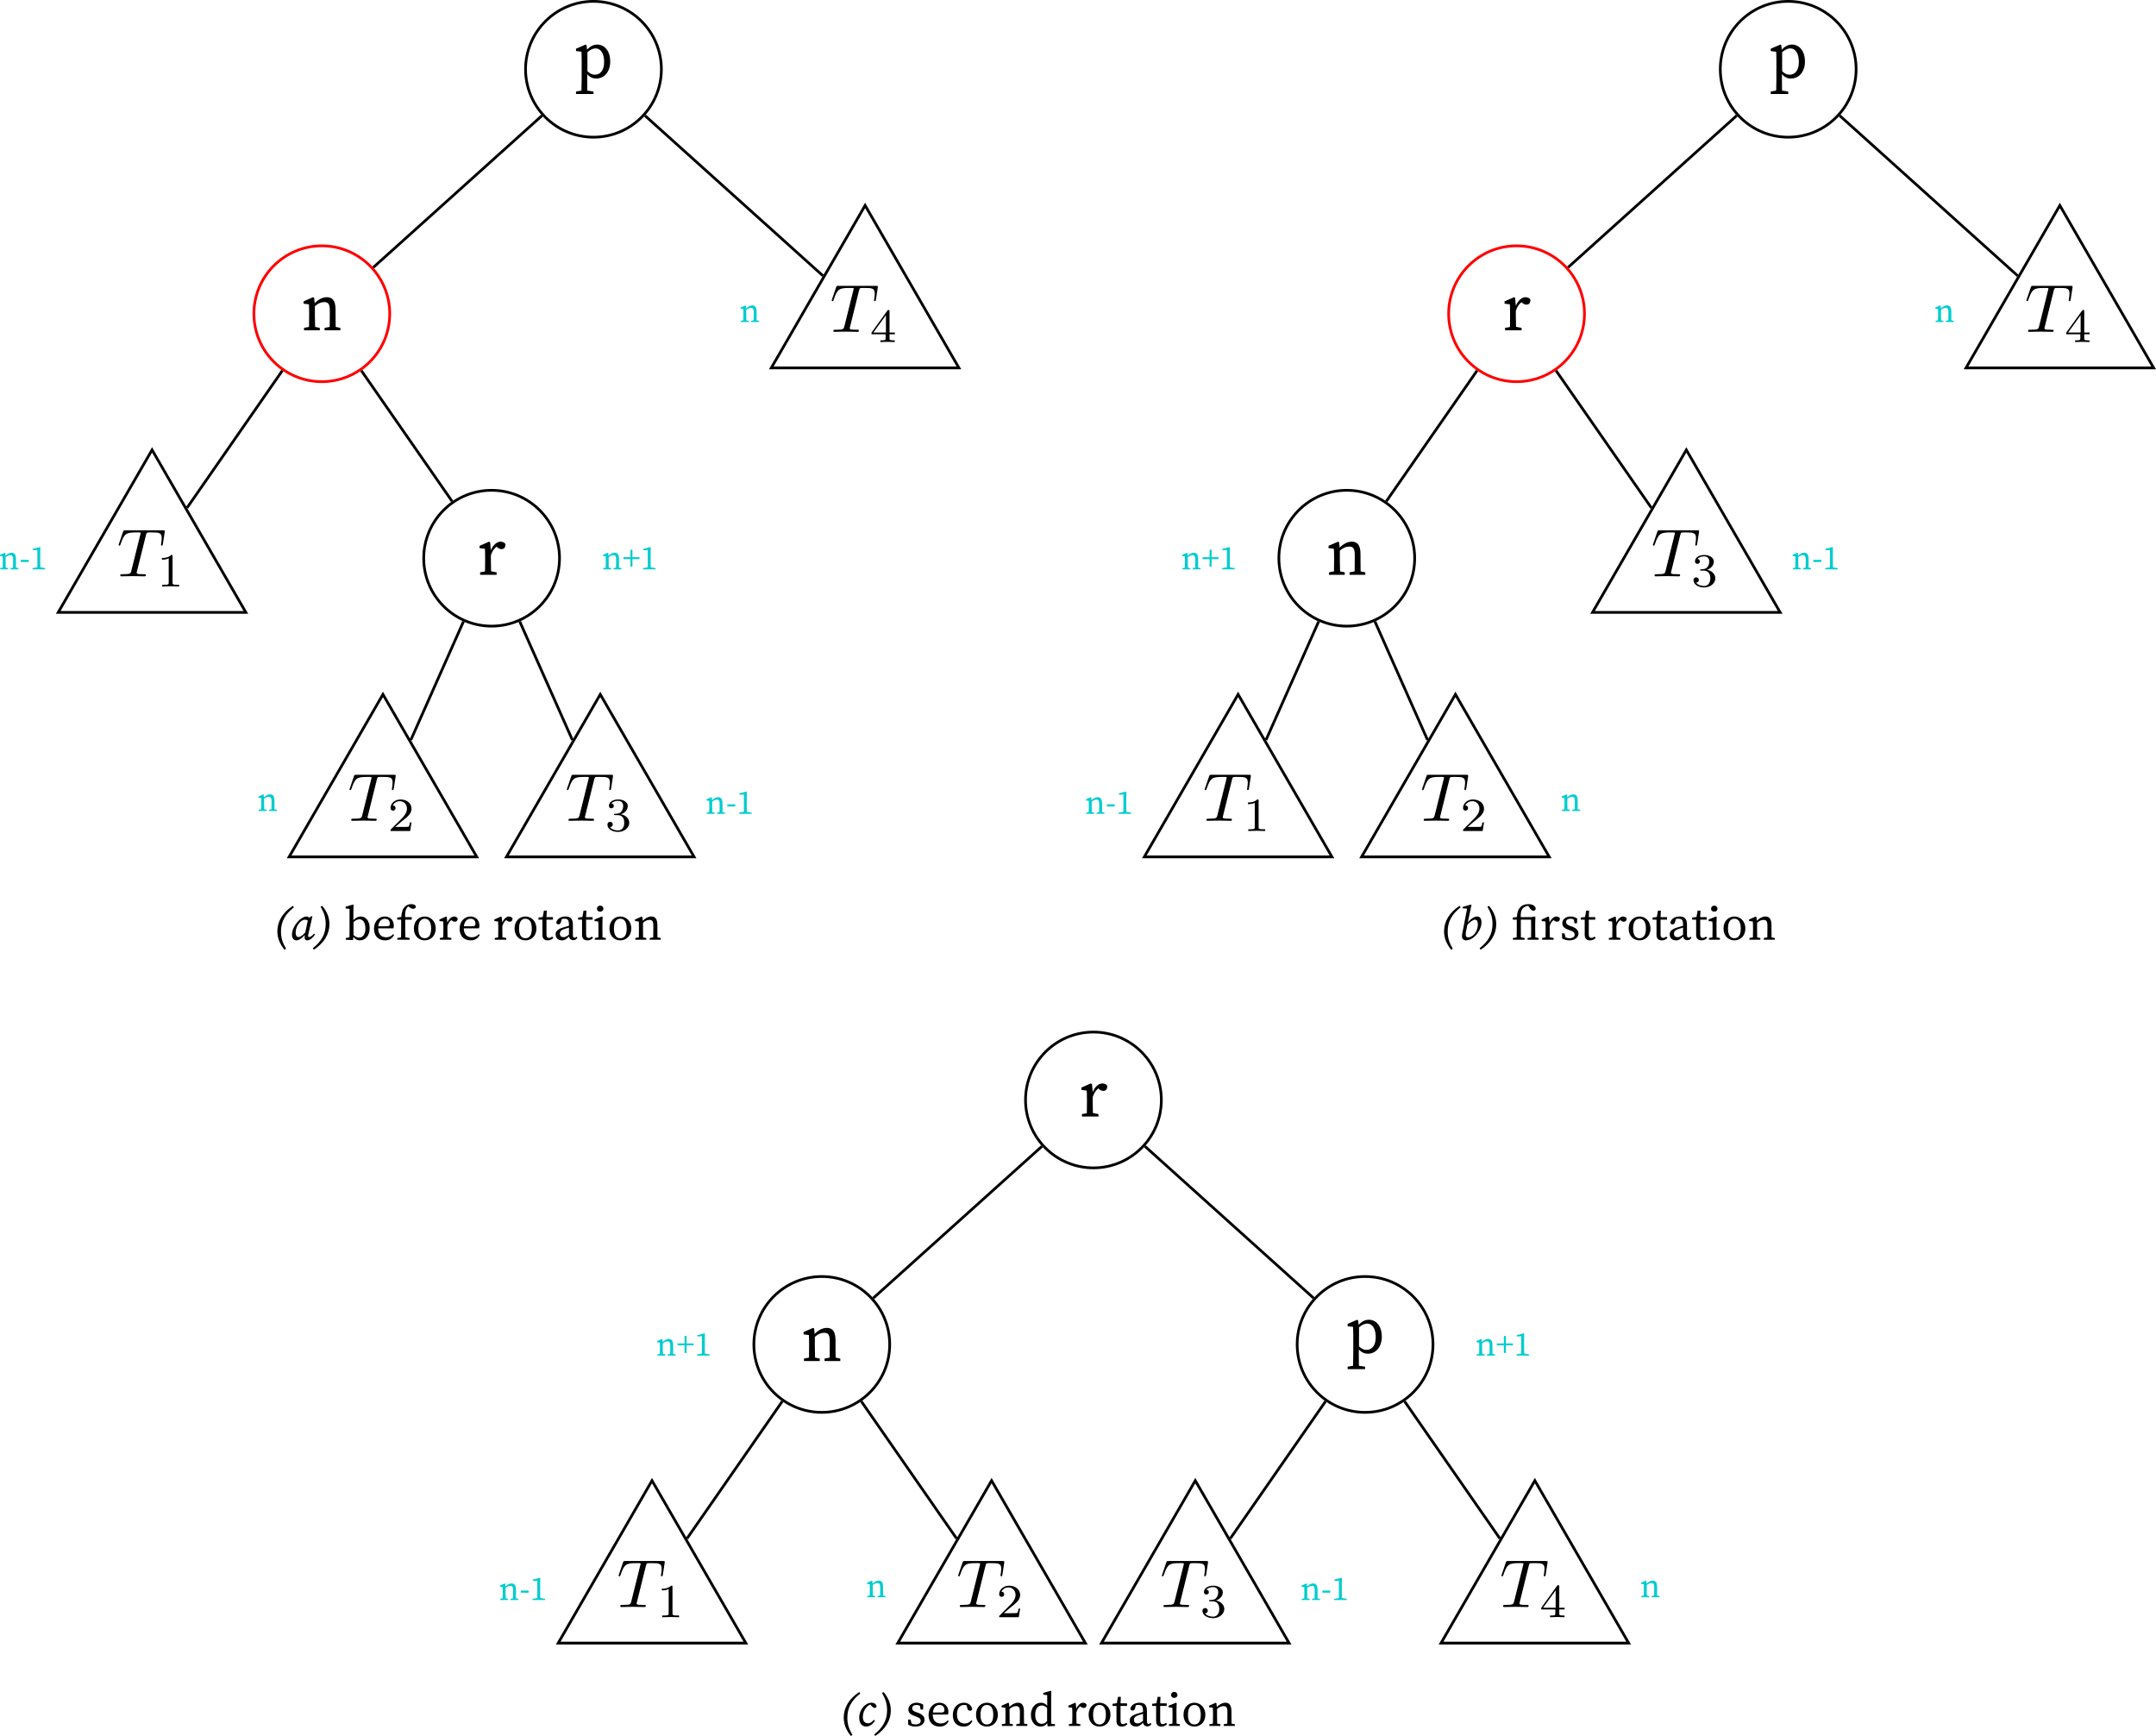 <?xml version="1.0" encoding="UTF-8" standalone="no"?>
<svg
   width="316.294pt"
   height="254.672pt"
   viewBox="0 0 316.294 254.672"
   version="1.2"
   id="svg574"
   sodipodi:docname="algo-zigzag-rotation-example-of-avl-tree.pdf"
   xmlns:inkscape="http://www.inkscape.org/namespaces/inkscape"
   xmlns:sodipodi="http://sodipodi.sourceforge.net/DTD/sodipodi-0.dtd"
   xmlns:xlink="http://www.w3.org/1999/xlink"
   xmlns="http://www.w3.org/2000/svg"
   xmlns:svg="http://www.w3.org/2000/svg">
  <sodipodi:namedview
     id="namedview576"
     pagecolor="#ffffff"
     bordercolor="#666666"
     borderopacity="1.0"
     inkscape:pageshadow="2"
     inkscape:pageopacity="0.0"
     inkscape:pagecheckerboard="0"
     inkscape:document-units="pt" />
  <defs
     id="defs115">
    <g
       id="g110">
      <symbol
         overflow="visible"
         id="glyph0-0">
        <path
           style="stroke:none"
           d="m 0.797,0 h 4.781 V -6.672 H 0.797 Z M 1.734,-0.516 3.188,-2.844 4.641,-0.516 Z M 1.406,-5.703 2.875,-3.344 1.406,-0.984 Z M 3.5,-3.344 4.969,-5.703 v 4.719 z M 1.734,-6.172 h 2.906 L 3.188,-3.844 Z m 0,0"
           id="path2" />
      </symbol>
      <symbol
         overflow="visible"
         id="glyph0-1">
        <path
           style="stroke:none"
           d="m 0.344,2.391 h 2.562 V 2.031 L 2,1.891 c 0,-0.562 -0.016,-1.094 -0.016,-1.625 v -0.781 C 2.406,-0.031 2.844,0.125 3.312,0.125 c 1.156,0 2.047,-0.969 2.047,-2.5 0,-1.547 -0.828,-2.484 -1.906,-2.484 -0.516,0 -1.016,0.234 -1.5,0.75 L 1.891,-4.766 1.75,-4.859 0.344,-4.25 v 0.344 l 0.797,0.094 c 0.016,0.391 0.031,0.688 0.031,1.234 V 0.281 c 0,0.531 -0.016,1.078 -0.031,1.609 L 0.344,2.031 Z m 2.875,-6.688 c 0.734,0 1.25,0.719 1.25,2 0,1.281 -0.609,1.859 -1.359,1.859 -0.375,0 -0.734,-0.156 -1.094,-0.516 V -3.75 c 0.5,-0.422 0.891,-0.547 1.203,-0.547 z m 0,0"
           id="path5" />
      </symbol>
      <symbol
         overflow="visible"
         id="glyph0-2">
        <path
           style="stroke:none"
           d="m 0.406,0 h 2.312 V -0.359 L 2.031,-0.5 C 2.016,-1 2,-1.656 2,-2.094 v -1.453 c 0.516,-0.422 0.906,-0.594 1.359,-0.594 0.594,0 0.828,0.281 0.828,1.203 v 0.844 c 0,0.453 -0.016,1.109 -0.016,1.594 l -0.75,0.141 V 0 h 2.312 V -0.359 L 5.047,-0.5 C 5.031,-1 5.031,-1.641 5.031,-2.094 v -0.922 c 0,-1.312 -0.422,-1.844 -1.281,-1.844 -0.625,0 -1.297,0.359 -1.781,0.891 L 1.891,-4.766 1.734,-4.859 0.344,-4.25 v 0.344 L 1.125,-3.812 c 0.016,0.391 0.031,0.688 0.031,1.234 V -2.094 C 1.156,-1.641 1.141,-1 1.141,-0.5 L 0.406,-0.359 Z m 0,0"
           id="path8" />
      </symbol>
      <symbol
         overflow="visible"
         id="glyph0-3">
        <path
           style="stroke:none"
           d="M 0.422,0 H 2.844 v -0.359 l -0.812,-0.156 C 2.016,-1 2,-1.656 2,-2.094 v -0.75 C 2.172,-3.406 2.438,-3.828 2.828,-4.125 l 0.125,0.109 c 0.188,0.156 0.375,0.25 0.609,0.25 0.391,0 0.578,-0.266 0.578,-0.734 -0.109,-0.219 -0.406,-0.359 -0.719,-0.359 -0.531,0 -1.094,0.469 -1.422,1.266 L 1.891,-4.766 1.734,-4.859 0.344,-4.25 v 0.344 L 1.125,-3.812 c 0.016,0.391 0.031,0.688 0.031,1.234 v 0.484 c 0,0.453 -0.016,1.109 -0.016,1.609 l -0.719,0.125 z m 0,0"
           id="path11" />
      </symbol>
      <symbol
         overflow="visible"
         id="glyph1-0">
        <path
           style="stroke:none"
           d=""
           id="path14" />
      </symbol>
      <symbol
         overflow="visible"
         id="glyph1-1">
        <path
           style="stroke:none"
           d="m 4.25,-6.047 c 0.078,-0.281 0.109,-0.344 0.234,-0.375 0.094,-0.016 0.422,-0.016 0.625,-0.016 1.016,0 1.453,0.031 1.453,0.812 0,0.156 -0.031,0.547 -0.078,0.797 0,0.047 -0.031,0.156 -0.031,0.188 0,0.062 0.031,0.141 0.125,0.141 0.109,0 0.125,-0.078 0.156,-0.234 L 7,-6.469 C 7.016,-6.516 7.016,-6.609 7.016,-6.641 7.016,-6.75 6.922,-6.75 6.75,-6.75 H 1.219 c -0.234,0 -0.25,0.016 -0.328,0.203 l -0.594,1.75 c 0,0.016 -0.062,0.156 -0.062,0.188 0,0.047 0.062,0.109 0.125,0.109 0.094,0 0.109,-0.062 0.172,-0.219 C 1.062,-6.266 1.328,-6.438 2.797,-6.438 H 3.188 c 0.281,0 0.281,0.031 0.281,0.125 0,0.047 -0.031,0.172 -0.047,0.203 L 2.094,-0.781 C 2,-0.422 1.969,-0.312 0.906,-0.312 c -0.359,0 -0.422,0 -0.422,0.188 C 0.484,0 0.594,0 0.656,0 c 0.266,0 0.547,-0.016 0.812,-0.016 0.281,0 0.578,-0.016 0.859,-0.016 0.281,0 0.547,0.016 0.828,0.016 C 3.438,-0.016 3.734,0 4.016,0 c 0.094,0 0.219,0 0.219,-0.203 0,-0.109 -0.078,-0.109 -0.344,-0.109 -0.234,0 -0.375,0 -0.625,-0.016 -0.297,-0.031 -0.375,-0.062 -0.375,-0.219 0,-0.016 0,-0.062 0.047,-0.203 z m 0,0"
           id="path17" />
      </symbol>
      <symbol
         overflow="visible"
         id="glyph2-0">
        <path
           style="stroke:none"
           d=""
           id="path20" />
      </symbol>
      <symbol
         overflow="visible"
         id="glyph2-1">
        <path
           style="stroke:none"
           d="m 2.328,-4.438 c 0,-0.188 0,-0.188 -0.203,-0.188 -0.453,0.438 -1.078,0.438 -1.359,0.438 v 0.25 c 0.156,0 0.625,0 1,-0.188 v 3.547 c 0,0.234 0,0.328 -0.688,0.328 H 0.812 V 0 c 0.125,0 0.984,-0.031 1.234,-0.031 0.219,0 1.094,0.031 1.25,0.031 V -0.25 H 3.031 c -0.703,0 -0.703,-0.094 -0.703,-0.328 z m 0,0"
           id="path23" />
      </symbol>
      <symbol
         overflow="visible"
         id="glyph2-2">
        <path
           style="stroke:none"
           d="M 3.516,-1.266 H 3.281 c -0.016,0.156 -0.094,0.562 -0.188,0.625 C 3.047,-0.594 2.516,-0.594 2.406,-0.594 H 1.125 c 0.734,-0.641 0.984,-0.844 1.391,-1.172 0.516,-0.406 1,-0.844 1,-1.5 0,-0.844 -0.734,-1.359 -1.625,-1.359 -0.859,0 -1.453,0.609 -1.453,1.25 0,0.344 0.297,0.391 0.375,0.391 0.156,0 0.359,-0.125 0.359,-0.375 0,-0.125 -0.047,-0.375 -0.406,-0.375 C 0.984,-4.219 1.453,-4.375 1.781,-4.375 c 0.703,0 1.062,0.547 1.062,1.109 0,0.609 -0.438,1.078 -0.656,1.328 L 0.516,-0.266 C 0.438,-0.203 0.438,-0.188 0.438,0 h 2.875 z m 0,0"
           id="path26" />
      </symbol>
      <symbol
         overflow="visible"
         id="glyph2-3">
        <path
           style="stroke:none"
           d="m 1.906,-2.328 c 0.547,0 0.938,0.375 0.938,1.125 0,0.859 -0.516,1.125 -0.906,1.125 -0.281,0 -0.906,-0.078 -1.188,-0.5 0.328,0 0.406,-0.234 0.406,-0.391 0,-0.219 -0.172,-0.375 -0.391,-0.375 -0.188,0 -0.391,0.125 -0.391,0.406 0,0.656 0.719,1.078 1.562,1.078 0.969,0 1.641,-0.656 1.641,-1.344 0,-0.547 -0.438,-1.094 -1.203,-1.25 0.719,-0.266 0.984,-0.781 0.984,-1.219 0,-0.547 -0.625,-0.953 -1.406,-0.953 -0.766,0 -1.359,0.375 -1.359,0.938 0,0.234 0.156,0.359 0.359,0.359 0.219,0 0.359,-0.156 0.359,-0.344 0,-0.203 -0.141,-0.359 -0.359,-0.375 0.25,-0.297 0.719,-0.375 0.984,-0.375 0.312,0 0.75,0.156 0.75,0.75 0,0.297 -0.094,0.625 -0.281,0.828 -0.219,0.266 -0.422,0.281 -0.766,0.312 -0.172,0.016 -0.188,0.016 -0.219,0.016 -0.016,0 -0.078,0.016 -0.078,0.094 0,0.094 0.062,0.094 0.188,0.094 z m 0,0"
           id="path29" />
      </symbol>
      <symbol
         overflow="visible"
         id="glyph2-4">
        <path
           style="stroke:none"
           d="m 3.688,-1.141 v -0.25 H 2.906 V -4.5 c 0,-0.141 0,-0.203 -0.141,-0.203 -0.094,0 -0.125,0 -0.188,0.109 l -2.312,3.203 v 0.25 h 2.062 v 0.562 c 0,0.25 0,0.328 -0.578,0.328 H 1.562 V 0 C 1.922,-0.016 2.359,-0.031 2.609,-0.031 2.875,-0.031 3.312,-0.016 3.672,0 v -0.25 h -0.188 C 2.906,-0.25 2.906,-0.328 2.906,-0.578 v -0.562 z M 2.375,-3.938 v 2.547 H 0.531 Z m 0,0"
           id="path32" />
      </symbol>
      <symbol
         overflow="visible"
         id="glyph3-0">
        <path
           style="stroke:none"
           d="M 0.406,0 H 2.797 V -3.344 H 0.406 Z M 0.875,-0.25 1.594,-1.422 2.328,-0.25 Z M 0.703,-2.844 1.438,-1.672 0.703,-0.484 Z M 1.75,-1.672 2.484,-2.844 v 2.359 z m -0.875,-1.406 h 1.453 l -0.734,1.156 z m 0,0"
           id="path35" />
      </symbol>
      <symbol
         overflow="visible"
         id="glyph3-1">
        <path
           style="stroke:none"
           d="m 0.203,0 h 1.156 V -0.172 L 1.016,-0.25 C 1,-0.5 1,-0.828 1,-1.047 V -1.781 c 0.25,-0.203 0.453,-0.297 0.688,-0.297 0.281,0 0.406,0.156 0.406,0.609 v 0.422 c 0,0.234 0,0.547 -0.016,0.797 L 1.719,-0.172 V 0 H 2.875 V -0.172 L 2.516,-0.25 c 0,-0.25 0,-0.562 0,-0.797 v -0.469 c 0,-0.641 -0.219,-0.922 -0.641,-0.922 -0.312,0 -0.656,0.188 -0.891,0.453 L 0.938,-2.375 0.875,-2.438 0.172,-2.125 v 0.172 L 0.562,-1.906 c 0.016,0.203 0.016,0.344 0.016,0.625 v 0.234 c 0,0.219 0,0.547 -0.016,0.797 l -0.359,0.078 z m 0,0"
           id="path38" />
      </symbol>
      <symbol
         overflow="visible"
         id="glyph3-2">
        <path
           style="stroke:none"
           d="m 0.203,-1.078 h 1.156 v -0.312 h -1.156 z m 0,0"
           id="path41" />
      </symbol>
      <symbol
         overflow="visible"
         id="glyph3-3">
        <path
           style="stroke:none"
           d="m 0.375,0 h 1.844 v -0.172 l -0.703,-0.125 C 1.5,-0.547 1.5,-0.797 1.5,-1.047 V -2.5 L 1.516,-3.219 1.453,-3.266 0.422,-3 v 0.203 l 0.656,-0.047 v 1.797 c 0,0.25 0,0.5 0,0.75 l -0.703,0.125 z m 0,0"
           id="path44" />
      </symbol>
      <symbol
         overflow="visible"
         id="glyph3-4">
        <path
           style="stroke:none"
           d="M 1.172,-0.391 H 1.469 V -1.5 H 2.5 V -1.781 H 1.469 V -2.875 H 1.172 v 1.094 H 0.141 V -1.5 h 1.031 z m 0,0"
           id="path47" />
      </symbol>
      <symbol
         overflow="visible"
         id="glyph4-0">
        <path
           style="stroke:none"
           d="M 0.625,0 H 3.969 V -4.672 H 0.625 Z M 1.266,-0.344 2.297,-2 3.328,-0.344 Z M 1.031,-4 2.078,-2.328 1.031,-0.672 Z M 2.516,-2.328 3.547,-4 v 3.328 z m -1.25,-1.984 H 3.312 l -1.016,1.641 z m 0,0"
           id="path50" />
      </symbol>
      <symbol
         overflow="visible"
         id="glyph4-1">
        <path
           style="stroke:none"
           d="M 1.5,1.469 1.734,1.328 c -0.516,-0.875 -0.75,-1.594 -0.75,-2.531 0,-1.469 0.625,-2.547 1.906,-3.562 L 2.719,-4.969 c -1.516,1 -2.266,2.312 -2.266,3.75 0,1 0.375,1.859 1.047,2.688 z m 0,0"
           id="path53" />
      </symbol>
      <symbol
         overflow="visible"
         id="glyph4-2">
        <path
           style="stroke:none"
           d="M 0.734,-1.016 C 0.734,-1.625 1,-2.188 1.328,-2.531 1.578,-2.797 1.875,-2.938 2.094,-2.938 c 0.156,0 0.297,0.047 0.422,0.125 l -0.375,1.75 c -0.453,0.5 -0.75,0.672 -0.984,0.672 -0.25,0 -0.422,-0.203 -0.422,-0.625 z M 2.406,0.094 c 0.469,0 0.906,-0.453 1.172,-0.859 l -0.156,-0.125 c -0.25,0.297 -0.516,0.5 -0.688,0.5 -0.094,0 -0.172,-0.062 -0.172,-0.156 0,-0.078 0.016,-0.219 0.062,-0.391 l 0.562,-2.469 -0.125,-0.062 -0.328,0.25 C 2.625,-3.328 2.5,-3.406 2.344,-3.406 c -0.906,0 -2.156,1.469 -2.156,2.672 0,0.578 0.328,0.828 0.656,0.828 0.375,0 0.828,-0.312 1.219,-0.781 -0.016,0.125 -0.016,0.234 -0.016,0.375 0,0.281 0.172,0.406 0.359,0.406 z m 0,0"
           id="path56" />
      </symbol>
      <symbol
         overflow="visible"
         id="glyph4-3">
        <path
           style="stroke:none"
           d="M 0.984,-4.969 0.75,-4.828 C 1.266,-3.969 1.5,-3.25 1.5,-2.312 1.5,-0.844 0.891,0.234 -0.391,1.25 l 0.156,0.219 c 1.531,-1.016 2.281,-2.312 2.281,-3.75 0,-1.016 -0.375,-1.859 -1.062,-2.688 z m 0,0"
           id="path59" />
      </symbol>
      <symbol
         overflow="visible"
         id="glyph4-4">
        <path
           style="stroke:none"
           d="m 1.016,-0.719 c 0,-0.266 0.016,-0.438 0.141,-0.969 L 1.25,-2.172 C 1.688,-2.656 2.078,-2.938 2.391,-2.938 c 0.25,0 0.406,0.234 0.406,0.672 0,0.578 -0.234,1.172 -0.609,1.547 -0.266,0.234 -0.547,0.375 -0.828,0.375 -0.219,0 -0.344,-0.141 -0.344,-0.375 z m 0.031,0.812 c 1.141,0 2.281,-1.453 2.281,-2.641 0,-0.625 -0.297,-0.859 -0.625,-0.859 -0.422,0 -0.969,0.344 -1.391,0.891 L 1.859,-5.094 1.781,-5.156 0.578,-4.812 0.531,-4.609 1.219,-4.562 0.641,-1.578 c -0.094,0.469 -0.172,0.797 -0.172,1.094 0,0.359 0.266,0.578 0.578,0.578 z m 0,0"
           id="path62" />
      </symbol>
      <symbol
         overflow="visible"
         id="glyph4-5">
        <path
           style="stroke:none"
           d="m 1.297,0.094 c 0.469,0 0.984,-0.375 1.266,-0.875 l -0.172,-0.125 c -0.188,0.25 -0.469,0.516 -0.844,0.516 -0.453,0 -0.766,-0.297 -0.766,-0.906 0,-0.844 0.5,-1.625 1.094,-1.844 l 0.219,0.234 c 0.125,0.141 0.25,0.266 0.406,0.266 0.125,0 0.266,-0.078 0.297,-0.25 C 2.719,-3.188 2.469,-3.406 2.047,-3.406 1.156,-3.406 0.25,-2.391 0.25,-1.219 c 0,0.875 0.438,1.312 1.047,1.312 z m 0,0"
           id="path65" />
      </symbol>
      <symbol
         overflow="visible"
         id="glyph5-0">
        <path
           style="stroke:none"
           d="M 0.562,0 H 3.906 V -4.672 H 0.562 Z m 0.656,-0.359 1.016,-1.625 1.016,1.625 z m -0.234,-3.625 1.031,1.656 -1.031,1.641 z m 1.469,1.656 1.031,-1.656 V -0.688 Z M 1.219,-4.312 H 3.25 l -1.016,1.625 z m 0,0"
           id="path68" />
      </symbol>
      <symbol
         overflow="visible"
         id="glyph5-1">
        <path
           style="stroke:none"
           d="M 0.203,0 1.25,0.062 1.312,-0.406 c 0.297,0.391 0.625,0.5 0.953,0.5 0.828,0 1.438,-0.703 1.438,-1.781 0,-1.078 -0.578,-1.719 -1.312,-1.719 -0.391,0 -0.75,0.172 -1.078,0.547 v -1.25 l 0.031,-0.984 -0.109,-0.062 -1.062,0.312 v 0.25 L 0.75,-4.516 v 3.047 c 0,0.312 -0.016,0.781 -0.016,1.125 L 0.203,-0.25 Z M 2.188,-3 c 0.531,0 0.891,0.484 0.891,1.375 0,0.891 -0.422,1.312 -0.922,1.312 -0.25,0 -0.547,-0.109 -0.828,-0.375 V -2.594 C 1.703,-2.906 1.984,-3 2.188,-3 Z m 0,0"
           id="path71" />
      </symbol>
      <symbol
         overflow="visible"
         id="glyph5-2">
        <path
           style="stroke:none"
           d="m 1.906,-3.078 c 0.453,0 0.734,0.266 0.734,0.75 0,0.203 -0.078,0.359 -0.453,0.359 h -1.25 c 0.094,-0.812 0.547,-1.109 0.969,-1.109 z M 1.938,0.094 c 0.703,0 1.047,-0.312 1.328,-0.797 L 3.125,-0.812 C 2.844,-0.5 2.516,-0.359 2.094,-0.359 1.375,-0.359 0.938,-0.812 0.922,-1.672 H 3.156 c 0.031,-0.094 0.062,-0.234 0.062,-0.391 0,-0.844 -0.578,-1.344 -1.312,-1.344 -0.875,0 -1.594,0.719 -1.594,1.797 0,1.062 0.641,1.703 1.625,1.703 z m 0,0"
           id="path74" />
      </symbol>
      <symbol
         overflow="visible"
         id="glyph5-3">
        <path
           style="stroke:none"
           d="m 0.25,0 h 1.797 v -0.25 l -0.625,-0.109 C 1.422,-0.719 1.406,-1.094 1.406,-1.469 V -2.938 h 0.953 v -0.375 H 1.391 C 1.375,-4.047 1.469,-4.391 1.641,-4.656 1.719,-4.766 1.781,-4.844 1.859,-4.891 L 2.047,-4.75 c 0.172,0.141 0.328,0.219 0.5,0.219 0.25,0 0.406,-0.141 0.422,-0.312 -0.062,-0.281 -0.344,-0.375 -0.672,-0.375 -0.312,0 -0.625,0.078 -0.906,0.344 C 1,-4.5 0.891,-4.062 0.828,-3.328 L 0.234,-3.25 v 0.312 H 0.812 v 1.469 c 0,0.375 0,0.75 -0.016,1.125 L 0.25,-0.25 Z m 0,0"
           id="path77" />
      </symbol>
      <symbol
         overflow="visible"
         id="glyph5-4">
        <path
           style="stroke:none"
           d="m 1.906,0.094 c 0.812,0 1.609,-0.578 1.609,-1.734 0,-1.156 -0.812,-1.766 -1.609,-1.766 -0.812,0 -1.594,0.609 -1.594,1.766 0,1.156 0.781,1.734 1.594,1.734 z m 0,-0.312 c -0.609,0 -0.938,-0.484 -0.938,-1.422 0,-0.938 0.328,-1.438 0.938,-1.438 0.609,0 0.938,0.5 0.938,1.438 0,0.938 -0.328,1.422 -0.938,1.422 z m 0,0"
           id="path80" />
      </symbol>
      <symbol
         overflow="visible"
         id="glyph5-5">
        <path
           style="stroke:none"
           d="m 0.297,0 h 1.688 v -0.25 l -0.562,-0.109 C 1.406,-0.703 1.406,-1.156 1.406,-1.469 v -0.516 c 0.109,-0.406 0.297,-0.688 0.578,-0.906 L 2.062,-2.812 c 0.125,0.109 0.266,0.172 0.422,0.172 0.281,0 0.422,-0.172 0.422,-0.5 C 2.812,-3.297 2.609,-3.406 2.391,-3.406 c -0.375,0 -0.766,0.344 -1,0.891 L 1.312,-3.328 1.219,-3.406 0.234,-2.969 v 0.234 l 0.547,0.062 c 0.016,0.281 0.031,0.484 0.031,0.875 v 0.328 c 0,0.312 -0.016,0.781 -0.016,1.125 l -0.5,0.094 z m 0,0"
           id="path83" />
      </symbol>
      <symbol
         overflow="visible"
         id="glyph5-6">
        <path
           style="stroke:none"
           d="m 1.422,0.094 c 0.359,0 0.641,-0.141 0.828,-0.375 L 2.078,-0.453 c -0.172,0.125 -0.312,0.188 -0.469,0.188 -0.234,0 -0.375,-0.156 -0.375,-0.516 V -2.938 H 2.188 v -0.375 H 1.234 L 1.281,-4.266 H 0.859 L 0.688,-3.328 0.062,-3.25 v 0.312 h 0.578 v 1.641 c 0,0.266 0,0.422 0,0.594 0,0.547 0.297,0.797 0.781,0.797 z m 0,0"
           id="path86" />
      </symbol>
      <symbol
         overflow="visible"
         id="glyph5-7">
        <path
           style="stroke:none"
           d="m 2.906,0.062 c 0.234,0 0.438,-0.078 0.594,-0.359 l -0.141,-0.156 c -0.062,0.094 -0.141,0.156 -0.266,0.156 -0.156,0 -0.25,-0.109 -0.25,-0.406 V -2.188 c 0,-0.875 -0.344,-1.219 -1.078,-1.219 -0.719,0 -1.234,0.344 -1.359,0.875 0.016,0.172 0.125,0.281 0.328,0.281 0.188,0 0.297,-0.125 0.359,-0.328 l 0.125,-0.453 C 1.375,-3.078 1.5,-3.078 1.609,-3.078 c 0.453,0 0.656,0.172 0.656,0.844 v 0.188 C 2,-1.969 1.734,-1.891 1.469,-1.812 0.5,-1.531 0.312,-1.172 0.312,-0.781 c 0,0.578 0.422,0.875 0.938,0.875 0.406,0 0.641,-0.188 1.016,-0.562 C 2.328,-0.141 2.562,0.062 2.906,0.062 Z M 0.938,-0.875 c 0,-0.219 0.047,-0.5 0.688,-0.703 0.203,-0.062 0.422,-0.141 0.641,-0.203 v 1.047 C 1.844,-0.438 1.703,-0.375 1.484,-0.375 c -0.312,0 -0.547,-0.141 -0.547,-0.5 z m 0,0"
           id="path89" />
      </symbol>
      <symbol
         overflow="visible"
         id="glyph5-8">
        <path
           style="stroke:none"
           d="M 0.25,0 H 1.859 V -0.25 L 1.375,-0.344 c 0,-0.359 -0.016,-0.812 -0.016,-1.125 v -0.922 l 0.031,-0.938 -0.109,-0.078 -1.078,0.438 v 0.234 L 0.75,-2.672 c 0.016,0.281 0.031,0.5 0.031,0.875 v 0.328 c 0,0.312 -0.016,0.766 -0.016,1.125 L 0.25,-0.25 Z M 1.031,-4.109 C 1.297,-4.109 1.5,-4.281 1.5,-4.547 1.5,-4.812 1.297,-5 1.031,-5 0.766,-5 0.562,-4.812 0.562,-4.547 c 0,0.266 0.203,0.438 0.469,0.438 z m 0,0"
           id="path92" />
      </symbol>
      <symbol
         overflow="visible"
         id="glyph5-9">
        <path
           style="stroke:none"
           d="M 0.281,0 H 1.891 V -0.25 L 1.422,-0.344 C 1.406,-0.703 1.406,-1.156 1.406,-1.469 V -2.484 C 1.75,-2.781 2.031,-2.906 2.344,-2.906 c 0.422,0 0.578,0.203 0.578,0.844 v 0.594 c 0,0.328 0,0.781 -0.016,1.125 L 2.391,-0.25 V 0 h 1.625 V -0.25 L 3.531,-0.344 C 3.516,-0.703 3.516,-1.141 3.516,-1.469 v -0.641 c 0,-0.922 -0.297,-1.297 -0.891,-1.297 -0.438,0 -0.906,0.266 -1.25,0.625 L 1.312,-3.328 1.219,-3.406 0.234,-2.969 v 0.234 l 0.547,0.062 c 0.016,0.281 0.031,0.484 0.031,0.875 v 0.328 c 0,0.312 -0.016,0.766 -0.016,1.125 L 0.281,-0.25 Z m 0,0"
           id="path95" />
      </symbol>
      <symbol
         overflow="visible"
         id="glyph5-10">
        <path
           style="stroke:none"
           d="M 0.25,0 H 1.969 V -0.25 L 1.422,-0.344 c 0,-0.375 -0.016,-0.75 -0.016,-1.125 V -2.938 h 1.5 c 0.016,0.359 0.016,0.625 0.016,1.125 v 0.344 c 0,0.312 0,0.766 -0.016,1.125 L 2.391,-0.25 V 0 h 1.625 V -0.25 L 3.531,-0.344 c 0,-0.359 -0.016,-0.812 -0.016,-1.125 v -0.922 l 0.031,-0.938 L 3.438,-3.406 2.906,-3.312 H 1.391 C 1.375,-3.969 1.469,-4.375 1.703,-4.609 1.906,-4.812 2.172,-4.938 2.5,-4.969 l 0.297,0.438 C 2.938,-4.359 3.078,-4.25 3.25,-4.25 c 0.188,0 0.312,-0.125 0.344,-0.266 0,-0.438 -0.469,-0.703 -1.078,-0.703 -0.438,0 -0.875,0.125 -1.125,0.391 -0.359,0.359 -0.5,0.703 -0.562,1.5 L 0.234,-3.25 v 0.312 H 0.812 v 1.469 c 0,0.375 0,0.75 -0.016,1.125 L 0.25,-0.25 Z m 0,0"
           id="path98" />
      </symbol>
      <symbol
         overflow="visible"
         id="glyph5-11">
        <path
           style="stroke:none"
           d="m 1.391,0.094 c 0.906,0 1.359,-0.469 1.359,-1 0,-0.438 -0.266,-0.766 -0.953,-1.031 L 1.578,-2 C 1.094,-2.188 0.938,-2.297 0.938,-2.609 c 0,-0.281 0.219,-0.469 0.641,-0.469 0.172,0 0.328,0.047 0.484,0.109 l 0.109,0.562 H 2.531 L 2.562,-3.109 C 2.266,-3.297 1.969,-3.406 1.594,-3.406 c -0.781,0 -1.219,0.484 -1.219,0.984 0,0.484 0.328,0.75 0.844,0.938 l 0.328,0.125 c 0.438,0.156 0.641,0.312 0.641,0.609 0,0.312 -0.25,0.531 -0.781,0.531 -0.203,0 -0.391,-0.047 -0.562,-0.125 L 0.703,-0.938 h -0.375 l 0.031,0.766 C 0.703,0 1,0.094 1.391,0.094 Z m 0,0"
           id="path101" />
      </symbol>
      <symbol
         overflow="visible"
         id="glyph5-12">
        <path
           style="stroke:none"
           d="m 1.891,0.094 c 0.656,0 1.016,-0.281 1.297,-0.797 l -0.156,-0.125 c -0.312,0.375 -0.625,0.469 -0.969,0.469 -0.641,0 -1.141,-0.391 -1.141,-1.328 0,-0.906 0.438,-1.391 1.031,-1.391 0.109,0 0.234,0.016 0.375,0.047 l 0.125,0.469 C 2.5,-2.375 2.594,-2.234 2.844,-2.234 3.016,-2.234 3.125,-2.312 3.156,-2.5 3.062,-3.016 2.547,-3.406 1.922,-3.406 c -0.844,0 -1.609,0.672 -1.609,1.797 0,1.062 0.594,1.703 1.578,1.703 z m 0,0"
           id="path104" />
      </symbol>
      <symbol
         overflow="visible"
         id="glyph5-13">
        <path
           style="stroke:none"
           d="M 0.938,-1.641 C 0.938,-2.578 1.391,-3 1.906,-3 2.125,-3 2.375,-2.922 2.688,-2.641 v 1.938 C 2.438,-0.422 2.219,-0.312 1.906,-0.312 1.359,-0.312 0.938,-0.719 0.938,-1.641 Z M 2.766,0.062 3.844,0 v -0.25 l -0.562,-0.078 v -3.781 L 3.297,-5.094 3.203,-5.156 2.125,-4.844 v 0.25 l 0.578,0.078 v 1.562 C 2.422,-3.297 2.125,-3.406 1.797,-3.406 c -0.844,0 -1.484,0.719 -1.484,1.781 0,1.016 0.578,1.719 1.422,1.719 0.438,0 0.734,-0.188 0.969,-0.5 z m 0,0"
           id="path107" />
      </symbol>
    </g>
    <clipPath
       id="clip1">
      <path
         d="m 296,24 h 36.281 V 60 H 296 Z m 0,0"
         id="path112" />
    </clipPath>
  </defs>
  <g
     id="surface1"
     transform="translate(-13.797,3.0997735e-5)">
    <path
       style="fill:none;stroke:#000000;stroke-width:0.399;stroke-linecap:butt;stroke-linejoin:miter;stroke-miterlimit:10;stroke-opacity:1"
       d="M 9.962,0.002 C 9.962,5.502 5.501,9.963 0.001,9.963 -5.503,9.963 -9.964,5.502 -9.964,0.002 -9.964,-5.502 -5.503,-9.963 0.001,-9.963 5.501,-9.963 9.962,-5.502 9.962,0.002 Z m 0,0"
       transform="matrix(1,0,0,-1,100.862,10.162)"
       id="path117" />
    <g
       style="fill:#000000;fill-opacity:1"
       id="g121">
      <use
         xlink:href="#glyph0-1"
         x="97.958"
         y="11.398"
         id="use119"
         width="100%"
         height="100%" />
    </g>
    <path
       style="fill:none;stroke:#ff0000;stroke-width:0.399;stroke-linecap:butt;stroke-linejoin:miter;stroke-miterlimit:10;stroke-opacity:1"
       d="m -29.889,-35.865 c 0,5.5 -4.461,9.961 -9.961,9.961 -5.504,0 -9.965,-4.461 -9.965,-9.961 0,-5.504 4.461,-9.965 9.965,-9.965 5.5,0 9.961,4.461 9.961,9.965 z m 0,0"
       transform="matrix(1,0,0,-1,100.862,10.162)"
       id="path123" />
    <g
       style="fill:#000000;fill-opacity:1"
       id="g127">
      <use
         xlink:href="#glyph0-2"
         x="57.993"
         y="48.459"
         id="use125"
         width="100%"
         height="100%" />
    </g>
    <path
       style="fill:none;stroke:#000000;stroke-width:0.399;stroke-linecap:butt;stroke-linejoin:miter;stroke-miterlimit:10;stroke-opacity:1"
       d="M -7.553,-6.799 -32.3,-29.068"
       transform="matrix(1,0,0,-1,100.862,10.162)"
       id="path129" />
    <path
       style="fill:none;stroke:#000000;stroke-width:0.399;stroke-linecap:butt;stroke-linejoin:miter;stroke-miterlimit:10;stroke-opacity:1"
       d="m -64.757,-55.838 -13.766,-23.84 h 27.527 z m 0,0"
       transform="matrix(1,0,0,-1,100.862,10.162)"
       id="path131" />
    <g
       style="fill:#000000;fill-opacity:1"
       id="g135">
      <use
         xlink:href="#glyph1-1"
         x="30.959"
         y="84.55"
         id="use133"
         width="100%"
         height="100%" />
    </g>
    <g
       style="fill:#000000;fill-opacity:1"
       id="g139">
      <use
         xlink:href="#glyph2-1"
         x="36.781"
         y="86.044"
         id="use137"
         width="100%"
         height="100%" />
    </g>
    <path
       style="fill:none;stroke:#000000;stroke-width:0.399;stroke-linecap:butt;stroke-linejoin:miter;stroke-miterlimit:10;stroke-opacity:1"
       d="M -45.647,-44.213 -59.624,-64.338"
       transform="matrix(1,0,0,-1,100.862,10.162)"
       id="path141" />
    <path
       style="fill:none;stroke:#000000;stroke-width:0.399;stroke-linecap:butt;stroke-linejoin:miter;stroke-miterlimit:10;stroke-opacity:1"
       d="m -4.983,-71.733 c 0,5.504 -4.457,9.965 -9.961,9.965 -5.504,0 -9.961,-4.461 -9.961,-9.965 0,-5.5 4.457,-9.961 9.961,-9.961 5.504,0 9.961,4.461 9.961,9.961 z m 0,0"
       transform="matrix(1,0,0,-1,100.862,10.162)"
       id="path143" />
    <g
       style="fill:#000000;fill-opacity:1"
       id="g147">
      <use
         xlink:href="#glyph0-3"
         x="83.811"
         y="84.324"
         id="use145"
         width="100%"
         height="100%" />
    </g>
    <path
       style="fill:none;stroke:#000000;stroke-width:0.399;stroke-linecap:butt;stroke-linejoin:miter;stroke-miterlimit:10;stroke-opacity:1"
       d="m -34.053,-44.213 13.312,-19.172"
       transform="matrix(1,0,0,-1,100.862,10.162)"
       id="path149" />
    <path
       style="fill:none;stroke:#000000;stroke-width:0.399;stroke-linecap:butt;stroke-linejoin:miter;stroke-miterlimit:10;stroke-opacity:1"
       d="m -30.885,-91.705 -13.762,-23.84 h 27.527 z m 0,0"
       transform="matrix(1,0,0,-1,100.862,10.162)"
       id="path151" />
    <g
       style="fill:#000000;fill-opacity:1"
       id="g155">
      <use
         xlink:href="#glyph1-1"
         x="64.832"
         y="120.416"
         id="use153"
         width="100%"
         height="100%" />
    </g>
    <g
       style="fill:#000000;fill-opacity:1"
       id="g159">
      <use
         xlink:href="#glyph2-2"
         x="70.654"
         y="121.91"
         id="use157"
         width="100%"
         height="100%" />
    </g>
    <path
       style="fill:none;stroke:#000000;stroke-width:0.399;stroke-linecap:butt;stroke-linejoin:miter;stroke-miterlimit:10;stroke-opacity:1"
       d="m -19.073,-81.018 -7.719,-17.375"
       transform="matrix(1,0,0,-1,100.862,10.162)"
       id="path161" />
    <path
       style="fill:none;stroke:#000000;stroke-width:0.399;stroke-linecap:butt;stroke-linejoin:miter;stroke-miterlimit:10;stroke-opacity:1"
       d="M 0.997,-91.705 -12.768,-115.545 h 27.527 z m 0,0"
       transform="matrix(1,0,0,-1,100.862,10.162)"
       id="path163" />
    <g
       style="fill:#000000;fill-opacity:1"
       id="g167">
      <use
         xlink:href="#glyph1-1"
         x="96.713"
         y="120.416"
         id="use165"
         width="100%"
         height="100%" />
    </g>
    <g
       style="fill:#000000;fill-opacity:1"
       id="g171">
      <use
         xlink:href="#glyph2-3"
         x="102.535"
         y="121.91"
         id="use169"
         width="100%"
         height="100%" />
    </g>
    <path
       style="fill:none;stroke:#000000;stroke-width:0.399;stroke-linecap:butt;stroke-linejoin:miter;stroke-miterlimit:10;stroke-opacity:1"
       d="m -10.815,-81.018 7.719,-17.375"
       transform="matrix(1,0,0,-1,100.862,10.162)"
       id="path173" />
    <path
       style="fill:none;stroke:#000000;stroke-width:0.399;stroke-linecap:butt;stroke-linejoin:miter;stroke-miterlimit:10;stroke-opacity:1"
       d="M 39.853,-19.975 26.087,-43.811 h 27.527 z m 0,0"
       transform="matrix(1,0,0,-1,100.862,10.162)"
       id="path175" />
    <g
       style="fill:#000000;fill-opacity:1"
       id="g179">
      <use
         xlink:href="#glyph1-1"
         x="135.567"
         y="48.684"
         id="use177"
         width="100%"
         height="100%" />
    </g>
    <g
       style="fill:#000000;fill-opacity:1"
       id="g183">
      <use
         xlink:href="#glyph2-4"
         x="141.389"
         y="50.179"
         id="use181"
         width="100%"
         height="100%" />
    </g>
    <path
       style="fill:none;stroke:#000000;stroke-width:0.399;stroke-linecap:butt;stroke-linejoin:miter;stroke-miterlimit:10;stroke-opacity:1"
       d="M 7.552,-6.799 33.661,-30.295"
       transform="matrix(1,0,0,-1,100.862,10.162)"
       id="path185" />
    <g
       style="fill:#00cccf;fill-opacity:1"
       id="g193">
      <use
         xlink:href="#glyph3-1"
         x="13.625"
         y="83.524"
         id="use187"
         width="100%"
         height="100%" />
      <use
         xlink:href="#glyph3-2"
         x="16.644"
         y="83.524"
         id="use189"
         width="100%"
         height="100%" />
      <use
         xlink:href="#glyph3-3"
         x="18.198"
         y="83.524"
         id="use191"
         width="100%"
         height="100%" />
    </g>
    <g
       style="fill:#00cccf;fill-opacity:1"
       id="g197">
      <use
         xlink:href="#glyph3-1"
         x="51.543"
         y="118.974"
         id="use195"
         width="100%"
         height="100%" />
    </g>
    <g
       style="fill:#00cccf;fill-opacity:1"
       id="g205">
      <use
         xlink:href="#glyph3-1"
         x="117.276"
         y="119.39"
         id="use199"
         width="100%"
         height="100%" />
      <use
         xlink:href="#glyph3-2"
         x="120.295"
         y="119.39"
         id="use201"
         width="100%"
         height="100%" />
      <use
         xlink:href="#glyph3-3"
         x="121.849"
         y="119.39"
         id="use203"
         width="100%"
         height="100%" />
    </g>
    <g
       style="fill:#00cccf;fill-opacity:1"
       id="g209">
      <use
         xlink:href="#glyph3-1"
         x="122.278"
         y="47.243"
         id="use207"
         width="100%"
         height="100%" />
    </g>
    <g
       style="fill:#00cccf;fill-opacity:1"
       id="g217">
      <use
         xlink:href="#glyph3-1"
         x="102.091"
         y="83.525"
         id="use211"
         width="100%"
         height="100%" />
      <use
         xlink:href="#glyph3-4"
         x="105.11"
         y="83.525"
         id="use213"
         width="100%"
         height="100%" />
      <use
         xlink:href="#glyph3-3"
         x="107.75"
         y="83.525"
         id="use215"
         width="100%"
         height="100%" />
    </g>
    <g
       style="fill:#000000;fill-opacity:1"
       id="g221">
      <use
         xlink:href="#glyph4-1"
         x="54.033"
         y="137.86"
         id="use219"
         width="100%"
         height="100%" />
    </g>
    <g
       style="fill:#000000;fill-opacity:1"
       id="g227">
      <use
         xlink:href="#glyph4-2"
         x="56.439"
         y="137.86"
         id="use223"
         width="100%"
         height="100%" />
      <use
         xlink:href="#glyph4-3"
         x="60.079"
         y="137.86"
         id="use225"
         width="100%"
         height="100%" />
    </g>
    <g
       style="fill:#000000;fill-opacity:1"
       id="g233">
      <use
         xlink:href="#glyph5-1"
         x="64.327"
         y="137.86"
         id="use229"
         width="100%"
         height="100%" />
      <use
         xlink:href="#glyph5-2"
         x="68.351"
         y="137.86"
         id="use231"
         width="100%"
         height="100%" />
    </g>
    <g
       style="fill:#000000;fill-opacity:1"
       id="g237">
      <use
         xlink:href="#glyph5-3"
         x="71.838"
         y="137.86"
         id="use235"
         width="100%"
         height="100%" />
    </g>
    <g
       style="fill:#000000;fill-opacity:1"
       id="g243">
      <use
         xlink:href="#glyph5-4"
         x="74.202"
         y="137.86"
         id="use239"
         width="100%"
         height="100%" />
      <use
         xlink:href="#glyph5-5"
         x="78.031"
         y="137.86"
         id="use241"
         width="100%"
         height="100%" />
    </g>
    <g
       style="fill:#000000;fill-opacity:1"
       id="g247">
      <use
         xlink:href="#glyph5-2"
         x="80.911"
         y="137.86"
         id="use245"
         width="100%"
         height="100%" />
    </g>
    <g
       style="fill:#000000;fill-opacity:1"
       id="g251">
      <use
         xlink:href="#glyph5-5"
         x="86.085"
         y="137.86"
         id="use249"
         width="100%"
         height="100%" />
    </g>
    <g
       style="fill:#000000;fill-opacity:1"
       id="g255">
      <use
         xlink:href="#glyph5-4"
         x="88.973"
         y="137.86"
         id="use253"
         width="100%"
         height="100%" />
    </g>
    <g
       style="fill:#000000;fill-opacity:1"
       id="g269">
      <use
         xlink:href="#glyph5-6"
         x="92.731"
         y="137.86"
         id="use257"
         width="100%"
         height="100%" />
      <use
         xlink:href="#glyph5-7"
         x="94.998"
         y="137.86"
         id="use259"
         width="100%"
         height="100%" />
      <use
         xlink:href="#glyph5-6"
         x="98.548"
         y="137.86"
         id="use261"
         width="100%"
         height="100%" />
      <use
         xlink:href="#glyph5-8"
         x="100.814"
         y="137.86"
         id="use263"
         width="100%"
         height="100%" />
      <use
         xlink:href="#glyph5-4"
         x="102.892"
         y="137.86"
         id="use265"
         width="100%"
         height="100%" />
      <use
         xlink:href="#glyph5-9"
         x="106.721"
         y="137.86"
         id="use267"
         width="100%"
         height="100%" />
    </g>
    <path
       style="fill:none;stroke:#000000;stroke-width:0.399;stroke-linecap:butt;stroke-linejoin:miter;stroke-miterlimit:10;stroke-opacity:1"
       d="m 9.965,0.002 c 0,5.5 -4.461,9.961 -9.965,9.961 -5.504,0 -9.961,-4.461 -9.961,-9.961 0,-5.504 4.457,-9.965 9.961,-9.965 5.504,0 9.965,4.461 9.965,9.965 z m 0,0"
       transform="matrix(1,0,0,-1,276.133,10.162)"
       id="path271" />
    <g
       style="fill:#000000;fill-opacity:1"
       id="g275">
      <use
         xlink:href="#glyph0-1"
         x="273.229"
         y="11.398"
         id="use273"
         width="100%"
         height="100%" />
    </g>
    <path
       style="fill:none;stroke:#ff0000;stroke-width:0.399;stroke-linecap:butt;stroke-linejoin:miter;stroke-miterlimit:10;stroke-opacity:1"
       d="m -29.887,-35.865 c 0,5.5 -4.461,9.961 -9.965,9.961 -5.5,0 -9.961,-4.461 -9.961,-9.961 0,-5.504 4.461,-9.965 9.961,-9.965 5.504,0 9.965,4.461 9.965,9.965 z m 0,0"
       transform="matrix(1,0,0,-1,276.133,10.162)"
       id="path277" />
    <g
       style="fill:#000000;fill-opacity:1"
       id="g281">
      <use
         xlink:href="#glyph0-3"
         x="234.176"
         y="48.459"
         id="use279"
         width="100%"
         height="100%" />
    </g>
    <path
       style="fill:none;stroke:#000000;stroke-width:0.399;stroke-linecap:butt;stroke-linejoin:miter;stroke-miterlimit:10;stroke-opacity:1"
       d="M -7.555,-6.799 -32.297,-29.068"
       transform="matrix(1,0,0,-1,276.133,10.162)"
       id="path283" />
    <path
       style="fill:none;stroke:#000000;stroke-width:0.399;stroke-linecap:butt;stroke-linejoin:miter;stroke-miterlimit:10;stroke-opacity:1"
       d="m -54.797,-71.733 c 0,5.504 -4.457,9.965 -9.961,9.965 -5.504,0 -9.961,-4.461 -9.961,-9.965 0,-5.5 4.457,-9.961 9.961,-9.961 5.504,0 9.961,4.461 9.961,9.961 z m 0,0"
       transform="matrix(1,0,0,-1,276.133,10.162)"
       id="path285" />
    <g
       style="fill:#000000;fill-opacity:1"
       id="g289">
      <use
         xlink:href="#glyph0-2"
         x="208.358"
         y="84.324"
         id="use287"
         width="100%"
         height="100%" />
    </g>
    <path
       style="fill:none;stroke:#000000;stroke-width:0.399;stroke-linecap:butt;stroke-linejoin:miter;stroke-miterlimit:10;stroke-opacity:1"
       d="m -45.649,-44.213 -13.312,-19.172"
       transform="matrix(1,0,0,-1,276.133,10.162)"
       id="path291" />
    <path
       style="fill:none;stroke:#000000;stroke-width:0.399;stroke-linecap:butt;stroke-linejoin:miter;stroke-miterlimit:10;stroke-opacity:1"
       d="m -80.699,-91.705 -13.762,-23.84 h 27.527 z m 0,0"
       transform="matrix(1,0,0,-1,276.133,10.162)"
       id="path293" />
    <g
       style="fill:#000000;fill-opacity:1"
       id="g297">
      <use
         xlink:href="#glyph1-1"
         x="190.29"
         y="120.416"
         id="use295"
         width="100%"
         height="100%" />
    </g>
    <g
       style="fill:#000000;fill-opacity:1"
       id="g301">
      <use
         xlink:href="#glyph2-1"
         x="196.112"
         y="121.91"
         id="use299"
         width="100%"
         height="100%" />
    </g>
    <path
       style="fill:none;stroke:#000000;stroke-width:0.399;stroke-linecap:butt;stroke-linejoin:miter;stroke-miterlimit:10;stroke-opacity:1"
       d="m -68.887,-81.018 -7.719,-17.375"
       transform="matrix(1,0,0,-1,276.133,10.162)"
       id="path303" />
    <path
       style="fill:none;stroke:#000000;stroke-width:0.399;stroke-linecap:butt;stroke-linejoin:miter;stroke-miterlimit:10;stroke-opacity:1"
       d="m -48.817,-91.705 -13.766,-23.84 h 27.527 z m 0,0"
       transform="matrix(1,0,0,-1,276.133,10.162)"
       id="path305" />
    <g
       style="fill:#000000;fill-opacity:1"
       id="g309">
      <use
         xlink:href="#glyph1-1"
         x="222.171"
         y="120.416"
         id="use307"
         width="100%"
         height="100%" />
    </g>
    <g
       style="fill:#000000;fill-opacity:1"
       id="g313">
      <use
         xlink:href="#glyph2-2"
         x="227.993"
         y="121.91"
         id="use311"
         width="100%"
         height="100%" />
    </g>
    <path
       style="fill:none;stroke:#000000;stroke-width:0.399;stroke-linecap:butt;stroke-linejoin:miter;stroke-miterlimit:10;stroke-opacity:1"
       d="m -60.629,-81.018 7.719,-17.375"
       transform="matrix(1,0,0,-1,276.133,10.162)"
       id="path315" />
    <path
       style="fill:none;stroke:#000000;stroke-width:0.399;stroke-linecap:butt;stroke-linejoin:miter;stroke-miterlimit:10;stroke-opacity:1"
       d="m -14.945,-55.838 -13.762,-23.84 h 27.527 z m 0,0"
       transform="matrix(1,0,0,-1,276.133,10.162)"
       id="path317" />
    <g
       style="fill:#000000;fill-opacity:1"
       id="g321">
      <use
         xlink:href="#glyph1-1"
         x="256.044"
         y="84.55"
         id="use319"
         width="100%"
         height="100%" />
    </g>
    <g
       style="fill:#000000;fill-opacity:1"
       id="g325">
      <use
         xlink:href="#glyph2-3"
         x="261.866"
         y="86.044"
         id="use323"
         width="100%"
         height="100%" />
    </g>
    <path
       style="fill:none;stroke:#000000;stroke-width:0.399;stroke-linecap:butt;stroke-linejoin:miter;stroke-miterlimit:10;stroke-opacity:1"
       d="m -34.055,-44.213 13.977,-20.125"
       transform="matrix(1,0,0,-1,276.133,10.162)"
       id="path327" />
    <g
       clip-path="url(#clip1)"
       clip-rule="nonzero"
       id="g331">
      <path
         style="fill:none;stroke:#000000;stroke-width:0.399;stroke-linecap:butt;stroke-linejoin:miter;stroke-miterlimit:10;stroke-opacity:1"
         d="M 39.851,-19.975 26.086,-43.811 h 27.527 z m 0,0"
         transform="matrix(1,0,0,-1,276.133,10.162)"
         id="path329" />
    </g>
    <g
       style="fill:#000000;fill-opacity:1"
       id="g335">
      <use
         xlink:href="#glyph1-1"
         x="310.838"
         y="48.684"
         id="use333"
         width="100%"
         height="100%" />
    </g>
    <g
       style="fill:#000000;fill-opacity:1"
       id="g339">
      <use
         xlink:href="#glyph2-4"
         x="316.66"
         y="50.179"
         id="use337"
         width="100%"
         height="100%" />
    </g>
    <path
       style="fill:none;stroke:#000000;stroke-width:0.399;stroke-linecap:butt;stroke-linejoin:miter;stroke-miterlimit:10;stroke-opacity:1"
       d="M 7.554,-6.799 33.66,-30.295"
       transform="matrix(1,0,0,-1,276.133,10.162)"
       id="path341" />
    <g
       style="fill:#00cccf;fill-opacity:1"
       id="g349">
      <use
         xlink:href="#glyph3-1"
         x="172.956"
         y="119.39"
         id="use343"
         width="100%"
         height="100%" />
      <use
         xlink:href="#glyph3-2"
         x="175.975"
         y="119.39"
         id="use345"
         width="100%"
         height="100%" />
      <use
         xlink:href="#glyph3-3"
         x="177.529"
         y="119.39"
         id="use347"
         width="100%"
         height="100%" />
    </g>
    <g
       style="fill:#00cccf;fill-opacity:1"
       id="g353">
      <use
         xlink:href="#glyph3-1"
         x="242.734"
         y="118.974"
         id="use351"
         width="100%"
         height="100%" />
    </g>
    <g
       style="fill:#00cccf;fill-opacity:1"
       id="g361">
      <use
         xlink:href="#glyph3-1"
         x="276.607"
         y="83.524"
         id="use355"
         width="100%"
         height="100%" />
      <use
         xlink:href="#glyph3-2"
         x="279.626"
         y="83.524"
         id="use357"
         width="100%"
         height="100%" />
      <use
         xlink:href="#glyph3-3"
         x="281.18"
         y="83.524"
         id="use359"
         width="100%"
         height="100%" />
    </g>
    <g
       style="fill:#00cccf;fill-opacity:1"
       id="g365">
      <use
         xlink:href="#glyph3-1"
         x="297.549"
         y="47.243"
         id="use363"
         width="100%"
         height="100%" />
    </g>
    <g
       style="fill:#00cccf;fill-opacity:1"
       id="g373">
      <use
         xlink:href="#glyph3-1"
         x="187.054"
         y="83.525"
         id="use367"
         width="100%"
         height="100%" />
      <use
         xlink:href="#glyph3-4"
         x="190.073"
         y="83.525"
         id="use369"
         width="100%"
         height="100%" />
      <use
         xlink:href="#glyph3-3"
         x="192.713"
         y="83.525"
         id="use371"
         width="100%"
         height="100%" />
    </g>
    <g
       style="fill:#000000;fill-opacity:1"
       id="g381">
      <use
         xlink:href="#glyph4-1"
         x="225.194"
         y="137.86"
         id="use375"
         width="100%"
         height="100%" />
      <use
         xlink:href="#glyph4-4"
         x="227.809"
         y="137.86"
         id="use377"
         width="100%"
         height="100%" />
      <use
         xlink:href="#glyph4-3"
         x="231.254"
         y="137.86"
         id="use379"
         width="100%"
         height="100%" />
    </g>
    <g
       style="fill:#000000;fill-opacity:1"
       id="g387">
      <use
         xlink:href="#glyph5-10"
         x="235.502"
         y="137.86"
         id="use383"
         width="100%"
         height="100%" />
      <use
         xlink:href="#glyph5-5"
         x="239.735"
         y="137.86"
         id="use385"
         width="100%"
         height="100%" />
    </g>
    <g
       style="fill:#000000;fill-opacity:1"
       id="g393">
      <use
         xlink:href="#glyph5-11"
         x="242.615"
         y="137.86"
         id="use389"
         width="100%"
         height="100%" />
      <use
         xlink:href="#glyph5-6"
         x="245.642"
         y="137.86"
         id="use391"
         width="100%"
         height="100%" />
    </g>
    <g
       style="fill:#000000;fill-opacity:1"
       id="g397">
      <use
         xlink:href="#glyph5-5"
         x="249.526"
         y="137.86"
         id="use395"
         width="100%"
         height="100%" />
    </g>
    <g
       style="fill:#000000;fill-opacity:1"
       id="g401">
      <use
         xlink:href="#glyph5-4"
         x="252.414"
         y="137.86"
         id="use399"
         width="100%"
         height="100%" />
    </g>
    <g
       style="fill:#000000;fill-opacity:1"
       id="g415">
      <use
         xlink:href="#glyph5-6"
         x="256.172"
         y="137.86"
         id="use403"
         width="100%"
         height="100%" />
      <use
         xlink:href="#glyph5-7"
         x="258.439"
         y="137.86"
         id="use405"
         width="100%"
         height="100%" />
      <use
         xlink:href="#glyph5-6"
         x="261.989"
         y="137.86"
         id="use407"
         width="100%"
         height="100%" />
      <use
         xlink:href="#glyph5-8"
         x="264.255"
         y="137.86"
         id="use409"
         width="100%"
         height="100%" />
      <use
         xlink:href="#glyph5-4"
         x="266.333"
         y="137.86"
         id="use411"
         width="100%"
         height="100%" />
      <use
         xlink:href="#glyph5-9"
         x="270.162"
         y="137.86"
         id="use413"
         width="100%"
         height="100%" />
    </g>
    <path
       style="fill:none;stroke:#000000;stroke-width:0.399;stroke-linecap:butt;stroke-linejoin:miter;stroke-miterlimit:10;stroke-opacity:1"
       d="M 9.964,-9.375e-5 C 9.964,5.504 5.503,9.961 -9.6875e-4,9.961 -5.501,9.961 -9.962,5.504 -9.962,-9.375e-5 -9.962,-5.504 -5.501,-9.961 -9.6875e-4,-9.961 5.503,-9.961 9.964,-5.504 9.964,-9.375e-5 Z m 0,0"
       transform="matrix(1,0,0,-1,174.208,161.371)"
       id="path417" />
    <g
       style="fill:#000000;fill-opacity:1"
       id="g421">
      <use
         xlink:href="#glyph0-3"
         x="172.101"
         y="163.802"
         id="use419"
         width="100%"
         height="100%" />
    </g>
    <path
       style="fill:none;stroke:#000000;stroke-width:0.399;stroke-linecap:butt;stroke-linejoin:miter;stroke-miterlimit:10;stroke-opacity:1"
       d="m -29.888,-35.867 c 0,5.504 -4.461,9.965 -9.965,9.965 -5.5,0 -9.961,-4.461 -9.961,-9.965 0,-5.5 4.461,-9.961 9.961,-9.961 5.504,0 9.965,4.461 9.965,9.961 z m 0,0"
       transform="matrix(1,0,0,-1,174.208,161.371)"
       id="path423" />
    <g
       style="fill:#000000;fill-opacity:1"
       id="g427">
      <use
         xlink:href="#glyph0-2"
         x="131.339"
         y="199.668"
         id="use425"
         width="100%"
         height="100%" />
    </g>
    <path
       style="fill:none;stroke:#000000;stroke-width:0.399;stroke-linecap:butt;stroke-linejoin:miter;stroke-miterlimit:10;stroke-opacity:1"
       d="M -7.552,-6.797 -32.298,-29.067"
       transform="matrix(1,0,0,-1,174.208,161.371)"
       id="path429" />
    <path
       style="fill:none;stroke:#000000;stroke-width:0.399;stroke-linecap:butt;stroke-linejoin:miter;stroke-miterlimit:10;stroke-opacity:1"
       d="M -64.759,-55.84 -78.52,-79.68 h 27.527 z m 0,0"
       transform="matrix(1,0,0,-1,174.208,161.371)"
       id="path431" />
    <g
       style="fill:#000000;fill-opacity:1"
       id="g435">
      <use
         xlink:href="#glyph1-1"
         x="104.305"
         y="235.759"
         id="use433"
         width="100%"
         height="100%" />
    </g>
    <g
       style="fill:#000000;fill-opacity:1"
       id="g439">
      <use
         xlink:href="#glyph2-1"
         x="110.127"
         y="237.254"
         id="use437"
         width="100%"
         height="100%" />
    </g>
    <path
       style="fill:none;stroke:#000000;stroke-width:0.399;stroke-linecap:butt;stroke-linejoin:miter;stroke-miterlimit:10;stroke-opacity:1"
       d="m -45.645,-44.211 -13.977,-20.125"
       transform="matrix(1,0,0,-1,174.208,161.371)"
       id="path441" />
    <path
       style="fill:none;stroke:#000000;stroke-width:0.399;stroke-linecap:butt;stroke-linejoin:miter;stroke-miterlimit:10;stroke-opacity:1"
       d="M -14.942,-55.84 -28.708,-79.68 h 27.527 z m 0,0"
       transform="matrix(1,0,0,-1,174.208,161.371)"
       id="path443" />
    <g
       style="fill:#000000;fill-opacity:1"
       id="g447">
      <use
         xlink:href="#glyph1-1"
         x="154.119"
         y="235.759"
         id="use445"
         width="100%"
         height="100%" />
    </g>
    <g
       style="fill:#000000;fill-opacity:1"
       id="g451">
      <use
         xlink:href="#glyph2-2"
         x="159.941"
         y="237.254"
         id="use449"
         width="100%"
         height="100%" />
    </g>
    <path
       style="fill:none;stroke:#000000;stroke-width:0.399;stroke-linecap:butt;stroke-linejoin:miter;stroke-miterlimit:10;stroke-opacity:1"
       d="m -34.056,-44.211 13.977,-20.125"
       transform="matrix(1,0,0,-1,174.208,161.371)"
       id="path453" />
    <path
       style="fill:none;stroke:#000000;stroke-width:0.399;stroke-linecap:butt;stroke-linejoin:miter;stroke-miterlimit:10;stroke-opacity:1"
       d="m 49.815,-35.867 c 0,5.504 -4.461,9.965 -9.965,9.965 -5.5,0 -9.961,-4.461 -9.961,-9.965 0,-5.5 4.461,-9.961 9.961,-9.961 5.504,0 9.965,4.461 9.965,9.961 z m 0,0"
       transform="matrix(1,0,0,-1,174.208,161.371)"
       id="path455" />
    <g
       style="fill:#000000;fill-opacity:1"
       id="g459">
      <use
         xlink:href="#glyph0-1"
         x="211.155"
         y="198.472"
         id="use457"
         width="100%"
         height="100%" />
    </g>
    <path
       style="fill:none;stroke:#000000;stroke-width:0.399;stroke-linecap:butt;stroke-linejoin:miter;stroke-miterlimit:10;stroke-opacity:1"
       d="M 7.554,-6.797 32.3,-29.067"
       transform="matrix(1,0,0,-1,174.208,161.371)"
       id="path461" />
    <path
       style="fill:none;stroke:#000000;stroke-width:0.399;stroke-linecap:butt;stroke-linejoin:miter;stroke-miterlimit:10;stroke-opacity:1"
       d="M 14.944,-55.84 1.179,-79.68 h 27.527 z m 0,0"
       transform="matrix(1,0,0,-1,174.208,161.371)"
       id="path463" />
    <g
       style="fill:#000000;fill-opacity:1"
       id="g467">
      <use
         xlink:href="#glyph1-1"
         x="184.007"
         y="235.759"
         id="use465"
         width="100%"
         height="100%" />
    </g>
    <g
       style="fill:#000000;fill-opacity:1"
       id="g471">
      <use
         xlink:href="#glyph2-3"
         x="189.828"
         y="237.254"
         id="use469"
         width="100%"
         height="100%" />
    </g>
    <path
       style="fill:none;stroke:#000000;stroke-width:0.399;stroke-linecap:butt;stroke-linejoin:miter;stroke-miterlimit:10;stroke-opacity:1"
       d="m 34.054,-44.211 -13.973,-20.125"
       transform="matrix(1,0,0,-1,174.208,161.371)"
       id="path473" />
    <path
       style="fill:none;stroke:#000000;stroke-width:0.399;stroke-linecap:butt;stroke-linejoin:miter;stroke-miterlimit:10;stroke-opacity:1"
       d="M 64.757,-55.84 50.995,-79.68 h 27.527 z m 0,0"
       transform="matrix(1,0,0,-1,174.208,161.371)"
       id="path475" />
    <g
       style="fill:#000000;fill-opacity:1"
       id="g479">
      <use
         xlink:href="#glyph1-1"
         x="233.82"
         y="235.759"
         id="use477"
         width="100%"
         height="100%" />
    </g>
    <g
       style="fill:#000000;fill-opacity:1"
       id="g483">
      <use
         xlink:href="#glyph2-4"
         x="239.642"
         y="237.254"
         id="use481"
         width="100%"
         height="100%" />
    </g>
    <path
       style="fill:none;stroke:#000000;stroke-width:0.399;stroke-linecap:butt;stroke-linejoin:miter;stroke-miterlimit:10;stroke-opacity:1"
       d="m 45.647,-44.211 13.977,-20.125"
       transform="matrix(1,0,0,-1,174.208,161.371)"
       id="path485" />
    <g
       style="fill:#00cccf;fill-opacity:1"
       id="g493">
      <use
         xlink:href="#glyph3-1"
         x="86.971"
         y="234.734"
         id="use487"
         width="100%"
         height="100%" />
      <use
         xlink:href="#glyph3-2"
         x="89.99"
         y="234.734"
         id="use489"
         width="100%"
         height="100%" />
      <use
         xlink:href="#glyph3-3"
         x="91.544"
         y="234.734"
         id="use491"
         width="100%"
         height="100%" />
    </g>
    <g
       style="fill:#00cccf;fill-opacity:1"
       id="g497">
      <use
         xlink:href="#glyph3-1"
         x="140.829"
         y="234.318"
         id="use495"
         width="100%"
         height="100%" />
    </g>
    <g
       style="fill:#00cccf;fill-opacity:1"
       id="g505">
      <use
         xlink:href="#glyph3-1"
         x="204.57"
         y="234.734"
         id="use499"
         width="100%"
         height="100%" />
      <use
         xlink:href="#glyph3-2"
         x="207.589"
         y="234.734"
         id="use501"
         width="100%"
         height="100%" />
      <use
         xlink:href="#glyph3-3"
         x="209.143"
         y="234.734"
         id="use503"
         width="100%"
         height="100%" />
    </g>
    <g
       style="fill:#00cccf;fill-opacity:1"
       id="g509">
      <use
         xlink:href="#glyph3-1"
         x="254.383"
         y="234.318"
         id="use507"
         width="100%"
         height="100%" />
    </g>
    <g
       style="fill:#00cccf;fill-opacity:1"
       id="g517">
      <use
         xlink:href="#glyph3-1"
         x="110.036"
         y="198.868"
         id="use511"
         width="100%"
         height="100%" />
      <use
         xlink:href="#glyph3-4"
         x="113.055"
         y="198.868"
         id="use513"
         width="100%"
         height="100%" />
      <use
         xlink:href="#glyph3-3"
         x="115.695"
         y="198.868"
         id="use515"
         width="100%"
         height="100%" />
    </g>
    <g
       style="fill:#00cccf;fill-opacity:1"
       id="g525">
      <use
         xlink:href="#glyph3-1"
         x="230.231"
         y="198.868"
         id="use519"
         width="100%"
         height="100%" />
      <use
         xlink:href="#glyph3-4"
         x="233.25"
         y="198.868"
         id="use521"
         width="100%"
         height="100%" />
      <use
         xlink:href="#glyph3-3"
         x="235.89"
         y="198.868"
         id="use523"
         width="100%"
         height="100%" />
    </g>
    <g
       style="fill:#000000;fill-opacity:1"
       id="g529">
      <use
         xlink:href="#glyph4-1"
         x="137.122"
         y="253.203"
         id="use527"
         width="100%"
         height="100%" />
    </g>
    <g
       style="fill:#000000;fill-opacity:1"
       id="g535">
      <use
         xlink:href="#glyph4-5"
         x="139.598"
         y="253.203"
         id="use531"
         width="100%"
         height="100%" />
      <use
         xlink:href="#glyph4-3"
         x="142.436"
         y="253.203"
         id="use533"
         width="100%"
         height="100%" />
    </g>
    <g
       style="fill:#000000;fill-opacity:1"
       id="g549">
      <use
         xlink:href="#glyph5-11"
         x="146.683"
         y="253.203"
         id="use537"
         width="100%"
         height="100%" />
      <use
         xlink:href="#glyph5-2"
         x="149.71"
         y="253.203"
         id="use539"
         width="100%"
         height="100%" />
      <use
         xlink:href="#glyph5-12"
         x="153.266"
         y="253.203"
         id="use541"
         width="100%"
         height="100%" />
      <use
         xlink:href="#glyph5-4"
         x="156.67"
         y="253.203"
         id="use543"
         width="100%"
         height="100%" />
      <use
         xlink:href="#glyph5-9"
         x="160.498"
         y="253.203"
         id="use545"
         width="100%"
         height="100%" />
      <use
         xlink:href="#glyph5-13"
         x="164.724"
         y="253.203"
         id="use547"
         width="100%"
         height="100%" />
    </g>
    <g
       style="fill:#000000;fill-opacity:1"
       id="g553">
      <use
         xlink:href="#glyph5-5"
         x="170.303"
         y="253.203"
         id="use551"
         width="100%"
         height="100%" />
    </g>
    <g
       style="fill:#000000;fill-opacity:1"
       id="g557">
      <use
         xlink:href="#glyph5-4"
         x="173.191"
         y="253.203"
         id="use555"
         width="100%"
         height="100%" />
    </g>
    <g
       style="fill:#000000;fill-opacity:1"
       id="g571">
      <use
         xlink:href="#glyph5-6"
         x="176.95"
         y="253.203"
         id="use559"
         width="100%"
         height="100%" />
      <use
         xlink:href="#glyph5-7"
         x="179.216"
         y="253.203"
         id="use561"
         width="100%"
         height="100%" />
      <use
         xlink:href="#glyph5-6"
         x="182.766"
         y="253.203"
         id="use563"
         width="100%"
         height="100%" />
      <use
         xlink:href="#glyph5-8"
         x="185.032"
         y="253.203"
         id="use565"
         width="100%"
         height="100%" />
      <use
         xlink:href="#glyph5-4"
         x="187.11"
         y="253.203"
         id="use567"
         width="100%"
         height="100%" />
      <use
         xlink:href="#glyph5-9"
         x="190.939"
         y="253.203"
         id="use569"
         width="100%"
         height="100%" />
    </g>
  </g>
</svg>
